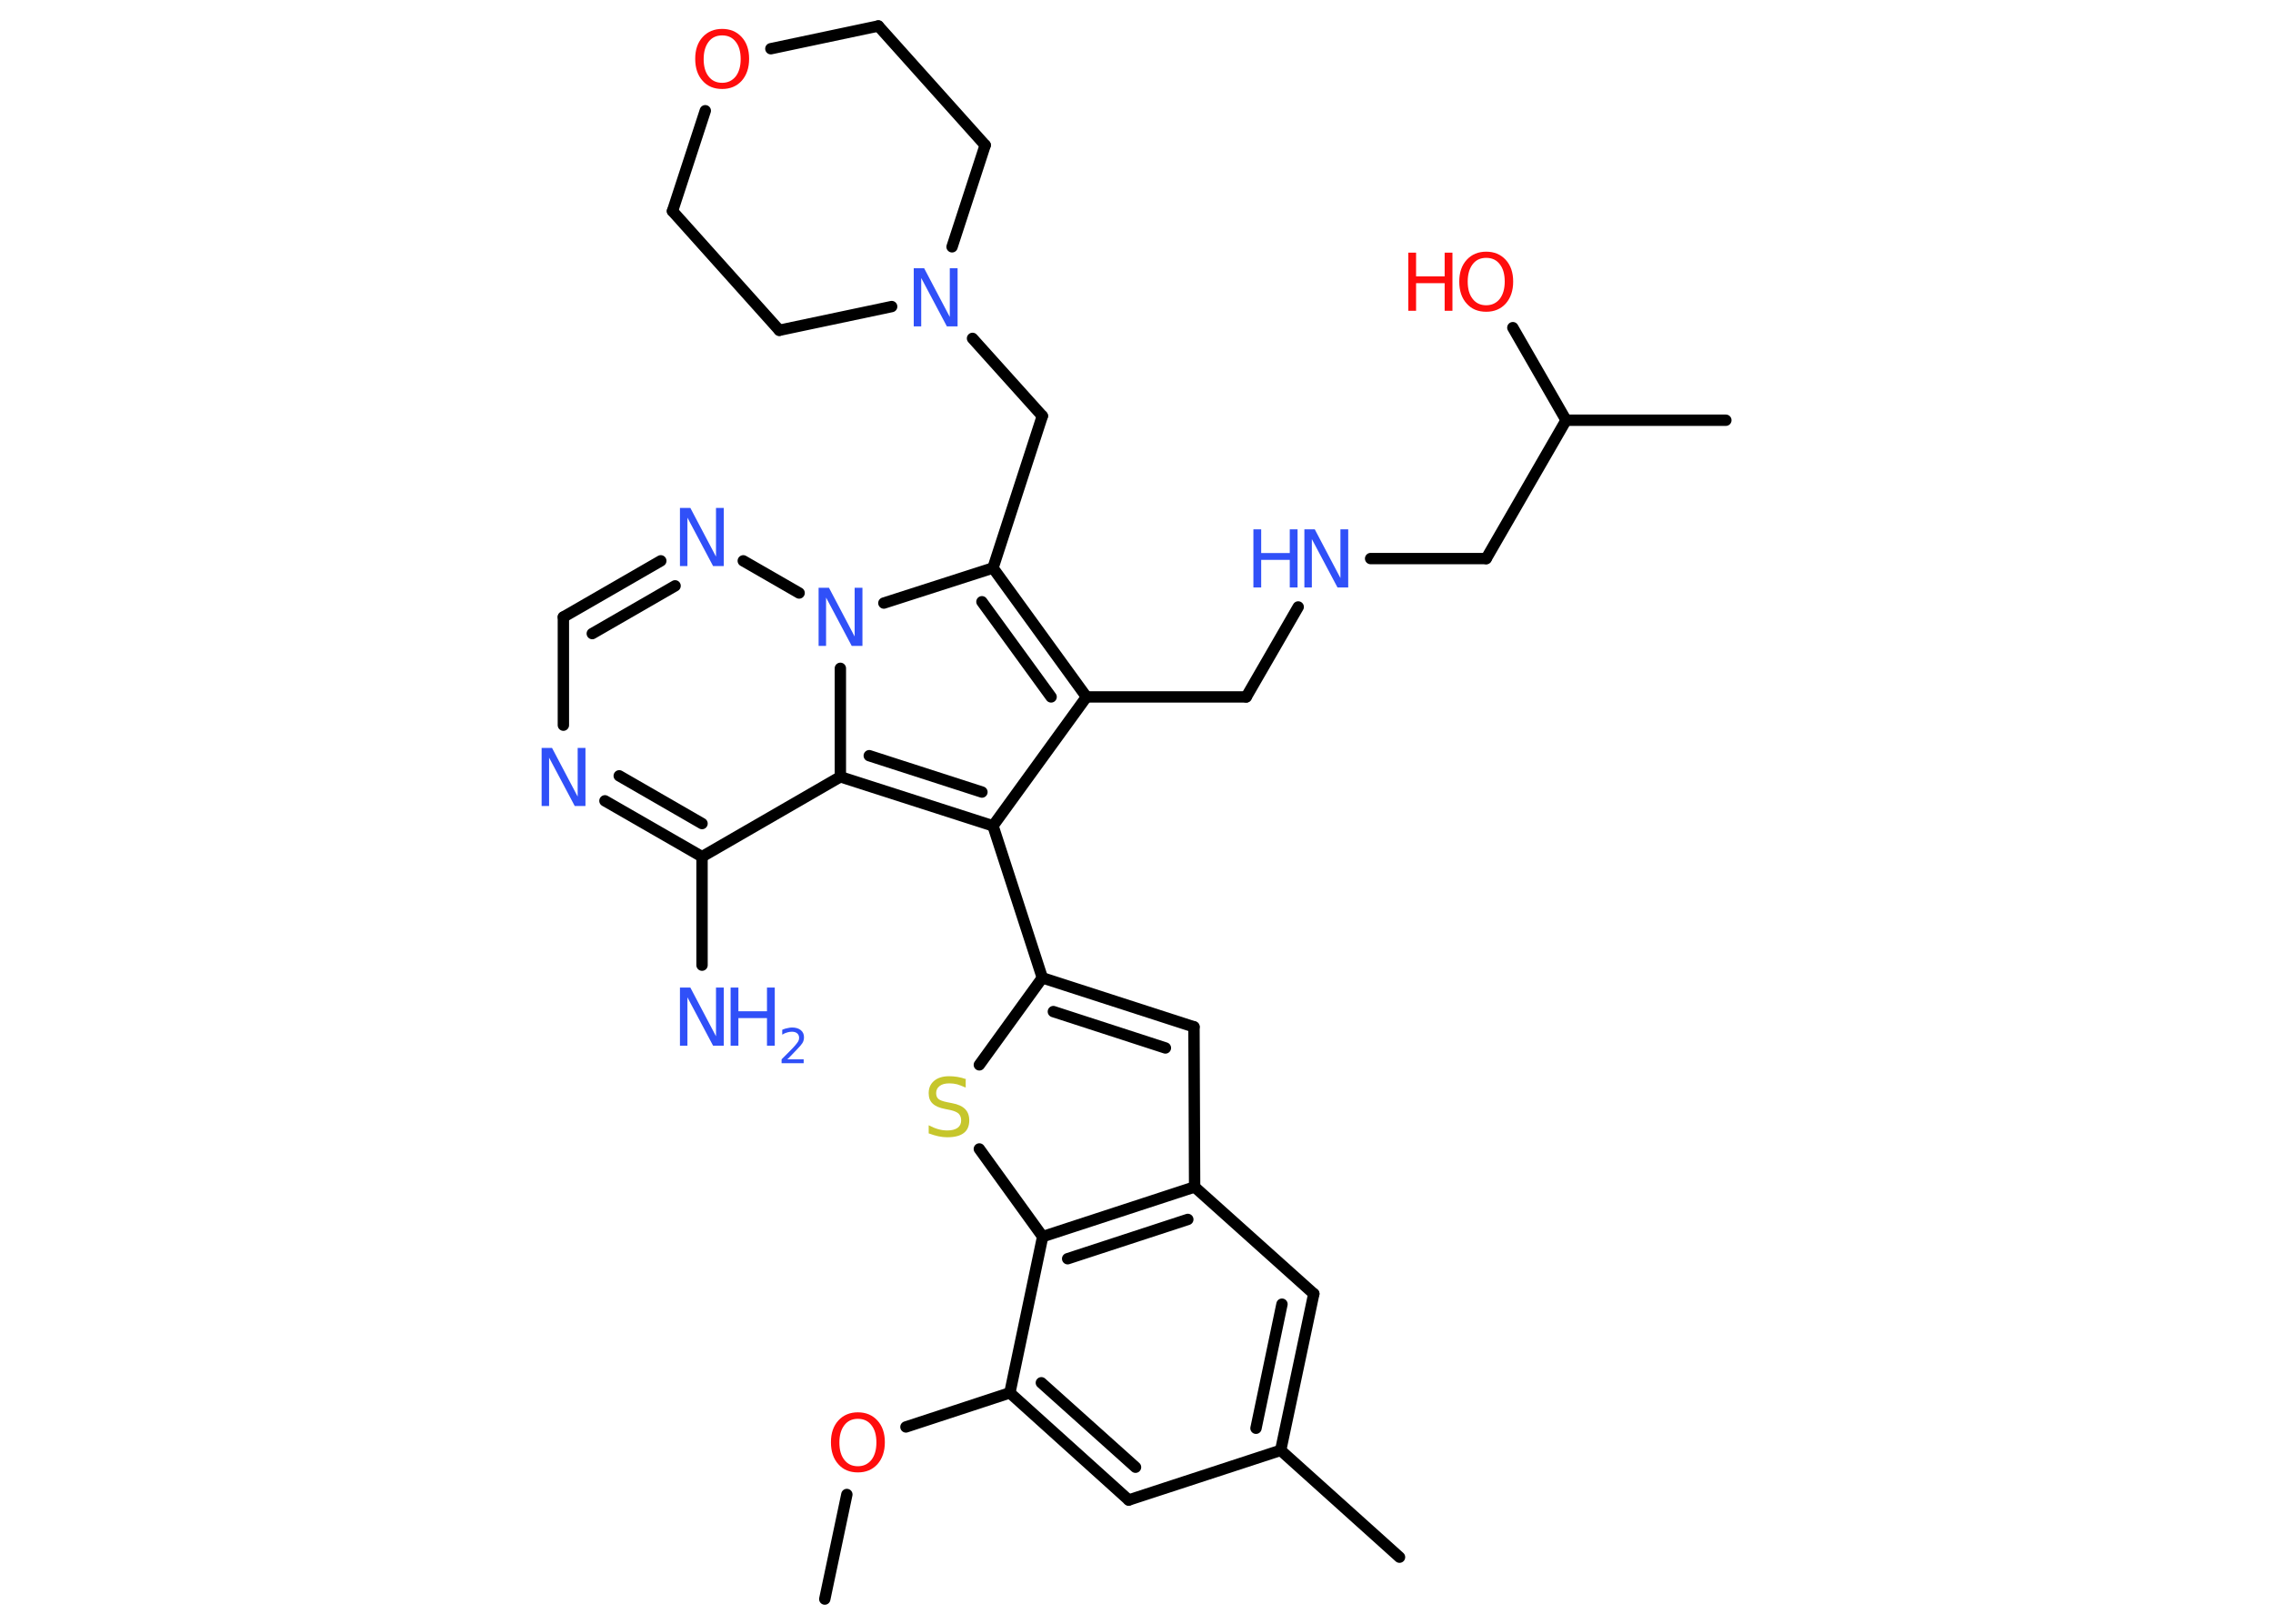 <?xml version='1.0' encoding='UTF-8'?>
<!DOCTYPE svg PUBLIC "-//W3C//DTD SVG 1.1//EN" "http://www.w3.org/Graphics/SVG/1.1/DTD/svg11.dtd">
<svg version='1.2' xmlns='http://www.w3.org/2000/svg' xmlns:xlink='http://www.w3.org/1999/xlink' width='70.0mm' height='50.0mm' viewBox='0 0 70.0 50.0'>
  <desc>Generated by the Chemistry Development Kit (http://github.com/cdk)</desc>
  <g stroke-linecap='round' stroke-linejoin='round' stroke='#000000' stroke-width='.35' fill='#3050F8'>
    <rect x='.0' y='.0' width='70.0' height='50.0' fill='#FFFFFF' stroke='none'/>
    <g id='mol1' class='mol'>
      <line id='mol1bnd1' class='bond' x1='25.4' y1='49.24' x2='26.08' y2='46.02'/>
      <line id='mol1bnd2' class='bond' x1='27.9' y1='43.94' x2='31.1' y2='42.89'/>
      <g id='mol1bnd3' class='bond'>
        <line x1='31.1' y1='42.89' x2='34.76' y2='46.19'/>
        <line x1='32.07' y1='42.58' x2='34.97' y2='45.18'/>
      </g>
      <line id='mol1bnd4' class='bond' x1='34.76' y1='46.19' x2='39.44' y2='44.66'/>
      <line id='mol1bnd5' class='bond' x1='39.44' y1='44.66' x2='43.1' y2='47.95'/>
      <g id='mol1bnd6' class='bond'>
        <line x1='39.44' y1='44.66' x2='40.46' y2='39.84'/>
        <line x1='38.68' y1='43.98' x2='39.48' y2='40.16'/>
      </g>
      <line id='mol1bnd7' class='bond' x1='40.46' y1='39.84' x2='36.79' y2='36.55'/>
      <line id='mol1bnd8' class='bond' x1='36.79' y1='36.55' x2='36.77' y2='31.62'/>
      <g id='mol1bnd9' class='bond'>
        <line x1='36.77' y1='31.62' x2='32.1' y2='30.11'/>
        <line x1='35.89' y1='32.27' x2='32.44' y2='31.15'/>
      </g>
      <line id='mol1bnd10' class='bond' x1='32.1' y1='30.11' x2='30.58' y2='25.43'/>
      <line id='mol1bnd11' class='bond' x1='30.58' y1='25.43' x2='33.46' y2='21.46'/>
      <line id='mol1bnd12' class='bond' x1='33.46' y1='21.46' x2='38.38' y2='21.46'/>
      <line id='mol1bnd13' class='bond' x1='38.38' y1='21.46' x2='39.98' y2='18.69'/>
      <line id='mol1bnd14' class='bond' x1='42.21' y1='17.2' x2='45.77' y2='17.2'/>
      <line id='mol1bnd15' class='bond' x1='45.77' y1='17.2' x2='48.23' y2='12.94'/>
      <line id='mol1bnd16' class='bond' x1='48.23' y1='12.94' x2='53.15' y2='12.94'/>
      <line id='mol1bnd17' class='bond' x1='48.23' y1='12.94' x2='46.59' y2='10.09'/>
      <g id='mol1bnd18' class='bond'>
        <line x1='33.46' y1='21.46' x2='30.58' y2='17.49'/>
        <line x1='32.37' y1='21.46' x2='30.24' y2='18.53'/>
      </g>
      <line id='mol1bnd19' class='bond' x1='30.58' y1='17.49' x2='32.1' y2='12.81'/>
      <line id='mol1bnd20' class='bond' x1='32.1' y1='12.81' x2='29.95' y2='10.42'/>
      <line id='mol1bnd21' class='bond' x1='27.46' y1='9.44' x2='24.0' y2='10.17'/>
      <line id='mol1bnd22' class='bond' x1='24.0' y1='10.17' x2='20.71' y2='6.5'/>
      <line id='mol1bnd23' class='bond' x1='20.71' y1='6.5' x2='21.72' y2='3.41'/>
      <line id='mol1bnd24' class='bond' x1='23.74' y1='1.5' x2='27.05' y2='.8'/>
      <line id='mol1bnd25' class='bond' x1='27.05' y1='.8' x2='30.34' y2='4.47'/>
      <line id='mol1bnd26' class='bond' x1='29.32' y1='7.6' x2='30.34' y2='4.47'/>
      <line id='mol1bnd27' class='bond' x1='30.58' y1='17.49' x2='27.22' y2='18.57'/>
      <line id='mol1bnd28' class='bond' x1='24.61' y1='18.26' x2='22.89' y2='17.27'/>
      <g id='mol1bnd29' class='bond'>
        <line x1='20.35' y1='17.27' x2='17.35' y2='19.0'/>
        <line x1='20.79' y1='18.04' x2='18.24' y2='19.51'/>
      </g>
      <line id='mol1bnd30' class='bond' x1='17.35' y1='19.0' x2='17.35' y2='22.33'/>
      <g id='mol1bnd31' class='bond'>
        <line x1='18.63' y1='24.66' x2='21.62' y2='26.38'/>
        <line x1='19.07' y1='23.89' x2='21.62' y2='25.36'/>
      </g>
      <line id='mol1bnd32' class='bond' x1='21.62' y1='26.38' x2='21.62' y2='29.72'/>
      <line id='mol1bnd33' class='bond' x1='21.62' y1='26.38' x2='25.88' y2='23.92'/>
      <g id='mol1bnd34' class='bond'>
        <line x1='25.88' y1='23.92' x2='30.58' y2='25.43'/>
        <line x1='26.77' y1='23.27' x2='30.24' y2='24.39'/>
      </g>
      <line id='mol1bnd35' class='bond' x1='25.88' y1='20.58' x2='25.88' y2='23.92'/>
      <line id='mol1bnd36' class='bond' x1='32.1' y1='30.11' x2='30.16' y2='32.79'/>
      <line id='mol1bnd37' class='bond' x1='30.16' y1='35.38' x2='32.11' y2='38.08'/>
      <line id='mol1bnd38' class='bond' x1='31.1' y1='42.89' x2='32.11' y2='38.08'/>
      <g id='mol1bnd39' class='bond'>
        <line x1='36.79' y1='36.55' x2='32.11' y2='38.08'/>
        <line x1='36.58' y1='37.55' x2='32.88' y2='38.76'/>
      </g>
      <path id='mol1atm2' class='atom' d='M26.42 43.69q-.27 .0 -.42 .2q-.15 .2 -.15 .53q.0 .34 .15 .53q.15 .2 .42 .2q.26 .0 .42 -.2q.15 -.2 .15 -.53q.0 -.34 -.15 -.53q-.15 -.2 -.42 -.2zM26.42 43.49q.37 .0 .6 .25q.23 .25 .23 .67q.0 .42 -.23 .68q-.23 .25 -.6 .25q-.38 .0 -.6 -.25q-.23 -.25 -.23 -.68q.0 -.42 .23 -.67q.23 -.25 .6 -.25z' stroke='none' fill='#FF0D0D'/>
      <g id='mol1atm14' class='atom'>
        <path d='M40.17 16.3h.32l.79 1.5v-1.5h.24v1.79h-.33l-.79 -1.49v1.49h-.23v-1.79z' stroke='none'/>
        <path d='M38.6 16.3h.24v.73h.88v-.73h.24v1.79h-.24v-.85h-.88v.85h-.24v-1.79z' stroke='none'/>
      </g>
      <g id='mol1atm18' class='atom'>
        <path d='M45.77 7.94q-.27 .0 -.42 .2q-.15 .2 -.15 .53q.0 .34 .15 .53q.15 .2 .42 .2q.26 .0 .42 -.2q.15 -.2 .15 -.53q.0 -.34 -.15 -.53q-.15 -.2 -.42 -.2zM45.77 7.75q.37 .0 .6 .25q.23 .25 .23 .67q.0 .42 -.23 .68q-.23 .25 -.6 .25q-.38 .0 -.6 -.25q-.23 -.25 -.23 -.68q.0 -.42 .23 -.67q.23 -.25 .6 -.25z' stroke='none' fill='#FF0D0D'/>
        <path d='M43.37 7.78h.24v.73h.88v-.73h.24v1.79h-.24v-.85h-.88v.85h-.24v-1.79z' stroke='none' fill='#FF0D0D'/>
      </g>
      <path id='mol1atm21' class='atom' d='M28.14 8.26h.32l.79 1.5v-1.5h.24v1.79h-.33l-.79 -1.49v1.49h-.23v-1.79z' stroke='none'/>
      <path id='mol1atm24' class='atom' d='M22.24 1.09q-.27 .0 -.42 .2q-.15 .2 -.15 .53q.0 .34 .15 .53q.15 .2 .42 .2q.26 .0 .42 -.2q.15 -.2 .15 -.53q.0 -.34 -.15 -.53q-.15 -.2 -.42 -.2zM22.24 .89q.37 .0 .6 .25q.23 .25 .23 .67q.0 .42 -.23 .68q-.23 .25 -.6 .25q-.38 .0 -.6 -.25q-.23 -.25 -.23 -.68q.0 -.42 .23 -.67q.23 -.25 .6 -.25z' stroke='none' fill='#FF0D0D'/>
      <path id='mol1atm27' class='atom' d='M25.21 18.1h.32l.79 1.5v-1.5h.24v1.79h-.33l-.79 -1.49v1.49h-.23v-1.79z' stroke='none'/>
      <path id='mol1atm28' class='atom' d='M20.94 15.64h.32l.79 1.5v-1.5h.24v1.79h-.33l-.79 -1.49v1.49h-.23v-1.79z' stroke='none'/>
      <path id='mol1atm30' class='atom' d='M16.68 23.03h.32l.79 1.5v-1.5h.24v1.79h-.33l-.79 -1.49v1.49h-.23v-1.79z' stroke='none'/>
      <g id='mol1atm32' class='atom'>
        <path d='M20.94 30.41h.32l.79 1.5v-1.5h.24v1.79h-.33l-.79 -1.49v1.49h-.23v-1.79z' stroke='none'/>
        <path d='M22.5 30.41h.24v.73h.88v-.73h.24v1.79h-.24v-.85h-.88v.85h-.24v-1.79z' stroke='none'/>
        <path d='M24.24 32.62h.51v.12h-.68v-.12q.08 -.08 .23 -.23q.14 -.14 .18 -.19q.07 -.08 .1 -.13q.03 -.05 .03 -.11q.0 -.09 -.06 -.14q-.06 -.05 -.16 -.05q-.07 .0 -.14 .02q-.08 .02 -.16 .07v-.15q.09 -.04 .16 -.05q.08 -.02 .14 -.02q.17 .0 .27 .08q.1 .08 .1 .22q.0 .07 -.02 .12q-.02 .06 -.09 .14q-.02 .02 -.11 .12q-.1 .1 -.27 .28z' stroke='none'/>
      </g>
      <path id='mol1atm34' class='atom' d='M29.74 33.25v.24q-.14 -.06 -.26 -.1q-.12 -.03 -.24 -.03q-.2 .0 -.3 .08q-.11 .08 -.11 .22q.0 .12 .07 .18q.07 .06 .27 .1l.15 .03q.27 .05 .4 .18q.13 .13 .13 .35q.0 .26 -.17 .39q-.17 .13 -.51 .13q-.13 .0 -.27 -.03q-.14 -.03 -.3 -.09v-.25q.15 .08 .29 .12q.14 .04 .28 .04q.21 .0 .32 -.08q.11 -.08 .11 -.23q.0 -.13 -.08 -.21q-.08 -.07 -.26 -.11l-.15 -.03q-.27 -.05 -.39 -.17q-.12 -.11 -.12 -.32q.0 -.24 .17 -.38q.17 -.14 .46 -.14q.12 .0 .25 .02q.13 .02 .27 .07z' stroke='none' fill='#C6C62C'/>
    </g>
  </g>
</svg>
